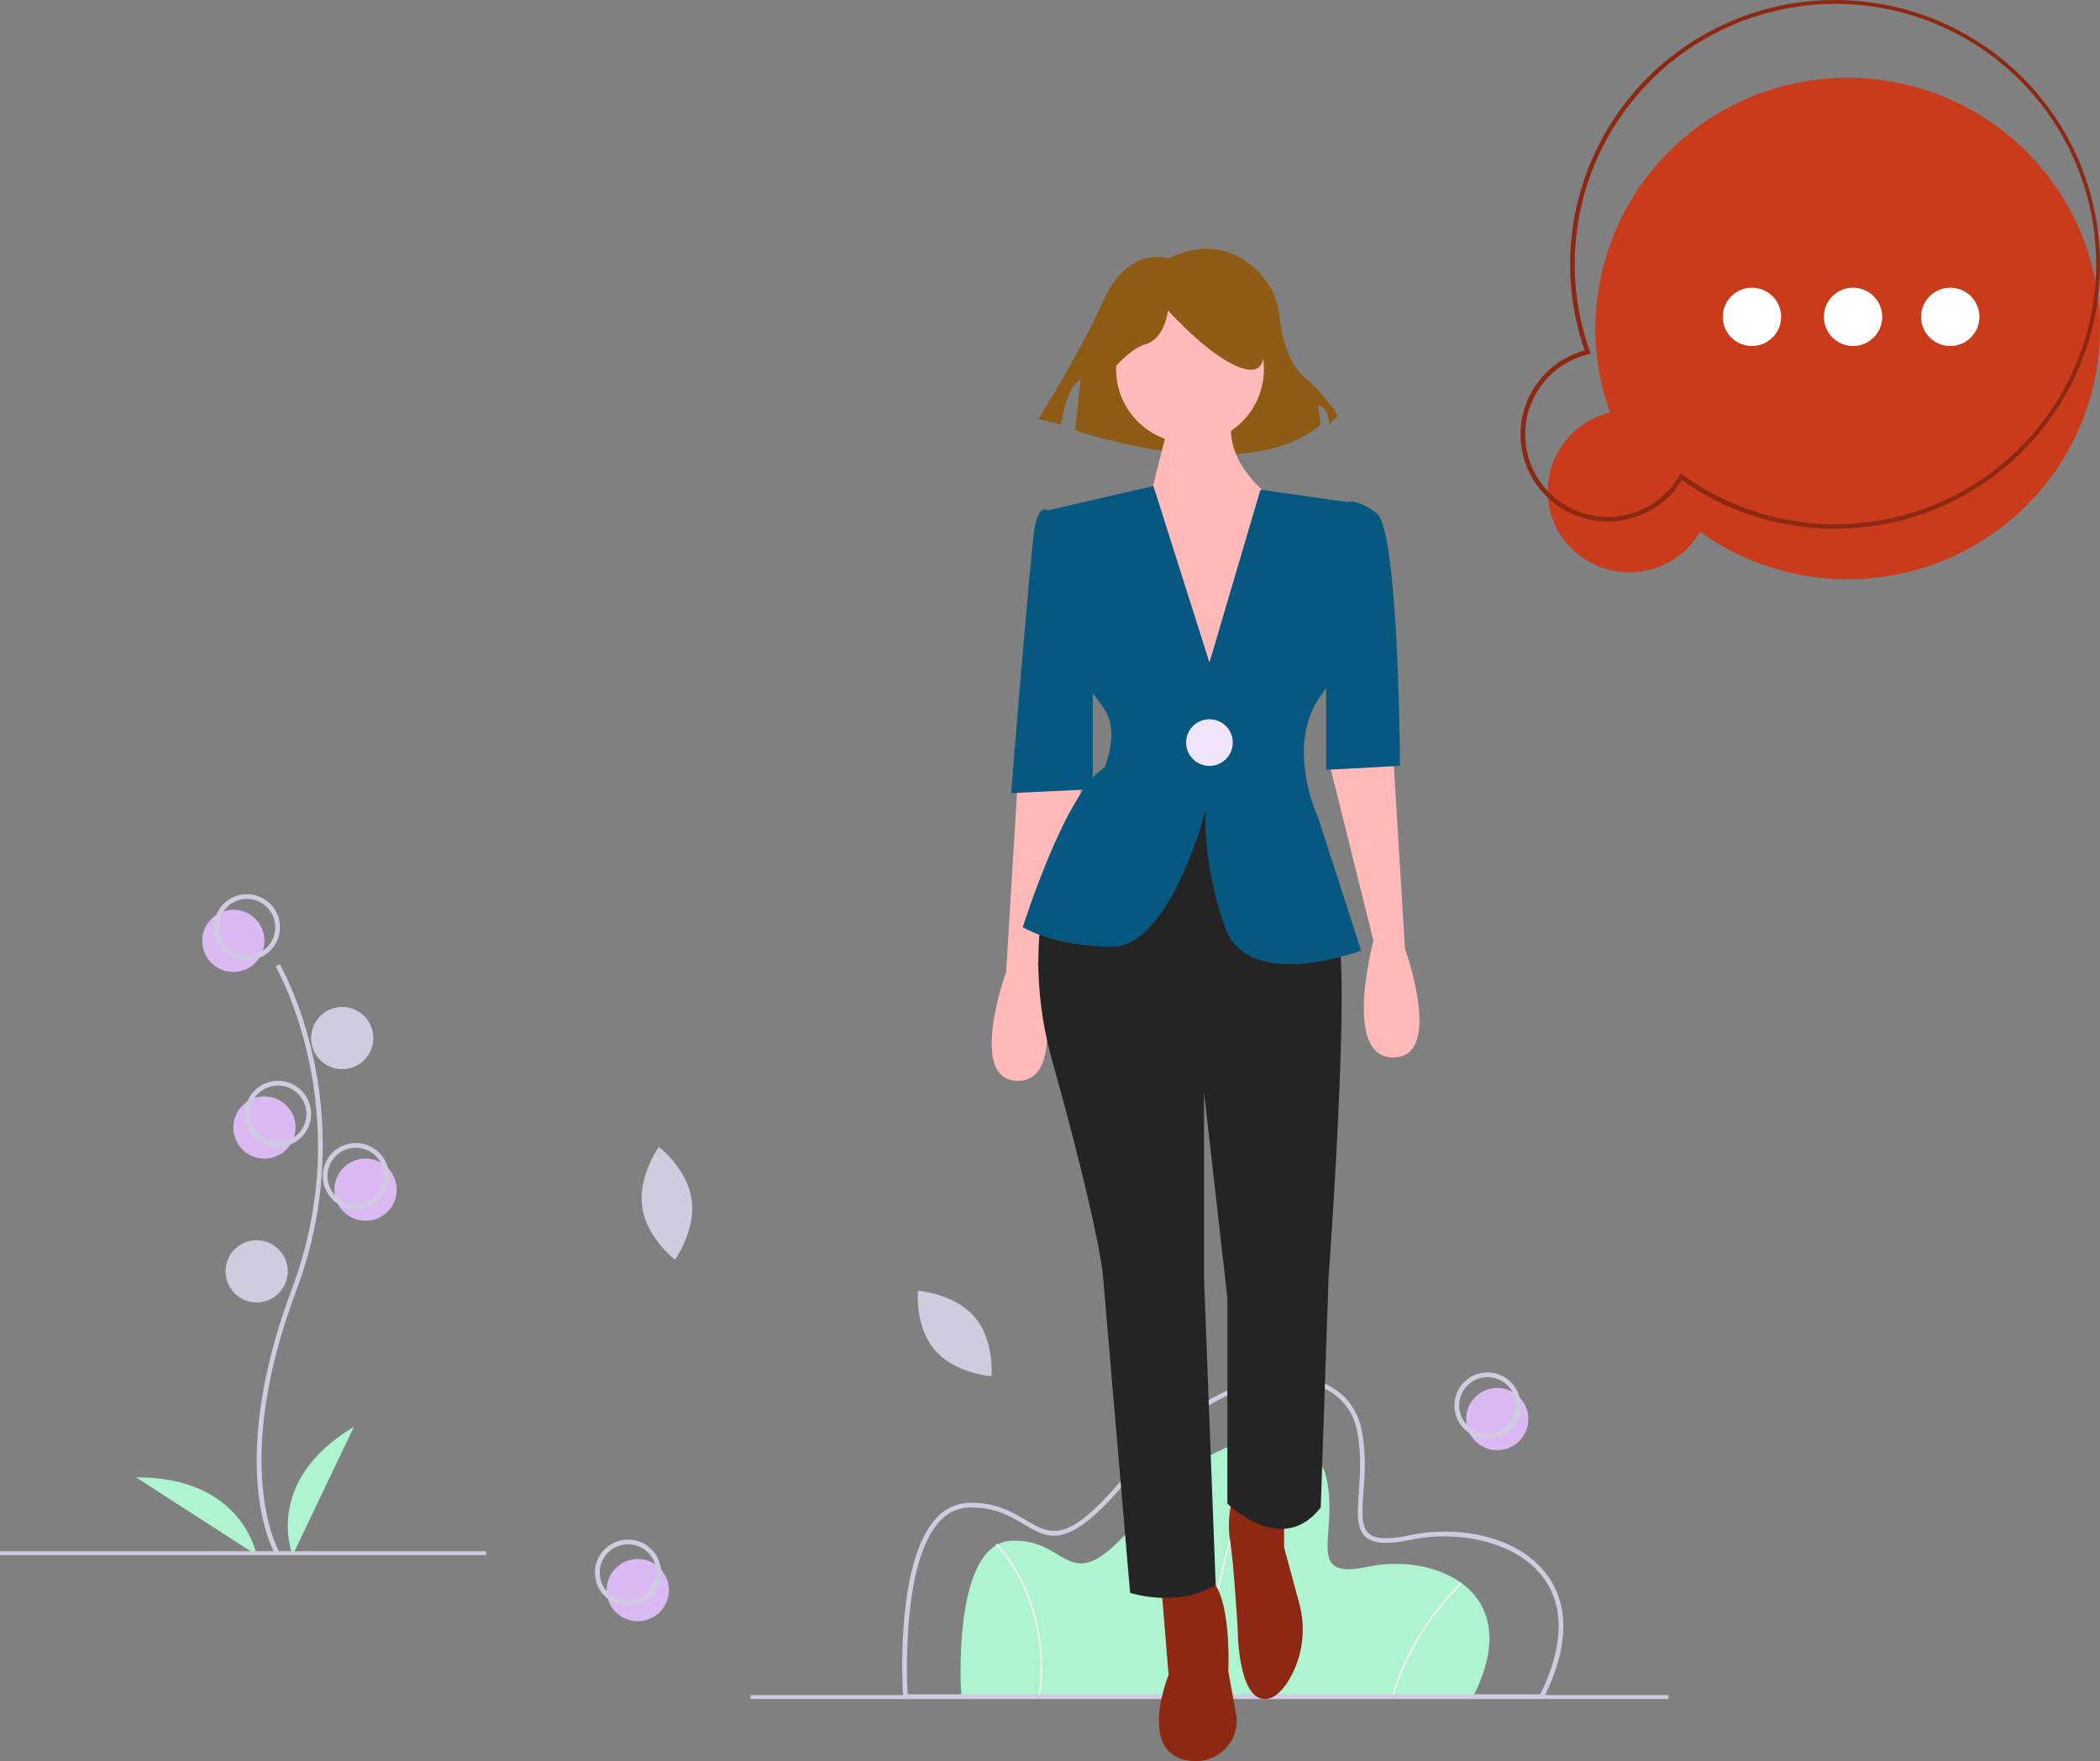 <?xml version="1.0" encoding="UTF-8"?>
<svg width="540px" height="453px" viewBox="0 0 540 453" version="1.1" xmlns="http://www.w3.org/2000/svg" xmlns:xlink="http://www.w3.org/1999/xlink">
    <rect x="0" y="0" width="540" height="453" fill="#808080" stroke="none"/>
    <!-- Generator: Sketch 61 (89581) - https://sketch.com -->
    <title>undraw_things_to_say_ewwb@2x</title>
    <desc>Created with Sketch.</desc>
    <g id="Page-1" stroke="none" stroke-width="1" fill="none" fill-rule="evenodd">
        <g id="Homepage" transform="translate(-70, -960)" fill-rule="nonzero">
            <g id="02" transform="translate(70, 960)">
                <g id="undraw_things_to_say_ewwb">
                    <circle id="Oval" fill="#DBBAF4" cx="60" cy="242" r="8"></circle>
                    <circle id="Oval" fill="#DBBAF4" cx="94" cy="306" r="8"></circle>
                    <circle id="Oval" fill="#DBBAF4" cx="68" cy="290" r="8"></circle>
                    <path d="M379.003,436 L247.171,436 C247.171,436 244.498,396.719 260.309,396.272 C276.12,395.826 274.339,413.681 294.158,389.13 C313.978,364.58 338.028,365.919 341.146,380.426 C344.263,394.933 335.133,406.539 351.835,402.968 C368.537,399.397 392.587,408.771 379.003,436 Z" id="Path" fill="#AEF4D0"></path>
                    <path d="M310.436,436 L310,435.982 C311.017,410.213 316.312,393.657 320.576,384.305 C325.205,374.151 329.665,370.04 329.71,370 L330,370.332 C329.956,370.372 325.547,374.442 320.955,384.527 C316.716,393.839 311.449,410.328 310.436,436 Z" id="Path" fill="#F2F2F2"></path>
                    <path d="M358.435,436 L358,435.876 C363.238,418.243 375.571,407.11 375.696,407 L376,407.329 C367.818,415.315 361.783,425.166 358.435,436 Z" id="Path" fill="#F2F2F2"></path>
                    <path d="M267.479,436 L267.045,435.938 C268.457,426.21 266.963,416.271 262.761,407.427 C261.038,403.718 258.756,400.308 256,397.323 L256.303,397 C259.095,400.021 261.406,403.473 263.153,407.229 C267.394,416.153 268.902,426.182 267.479,436 Z" id="Path" fill="#F2F2F2"></path>
                    <path d="M396.816,437 L232.268,437 L232.23,436.442 C232.135,435.054 230.036,402.307 240.634,390.623 C242.76,388.127 245.841,386.647 249.116,386.548 C256.024,386.351 260.365,388.942 263.867,391.021 C270.467,394.941 274.827,397.531 290.679,377.915 C307.852,356.664 326.38,352.093 337.032,354.635 C343.914,356.278 348.657,360.921 350.046,367.374 C351.36,373.484 350.942,379.225 350.605,383.839 C350.245,388.775 349.961,392.673 351.986,394.44 C353.676,395.915 357.05,396.049 362.603,394.862 C373.898,392.45 389.658,394.514 397.568,404.747 C401.824,410.252 405.177,420.259 396.982,436.669 L396.816,437 Z M233.391,435.803 L396.076,435.803 C402.183,423.398 402.373,412.919 396.622,405.48 C389.366,396.093 374.141,393.622 362.852,396.033 C356.819,397.322 353.224,397.109 351.2,395.343 C348.724,393.183 349.028,389.021 349.412,383.752 C349.743,379.215 350.155,373.568 348.877,367.626 C347.589,361.642 343.171,357.331 336.755,355.8 C326.443,353.336 308.432,357.851 291.608,378.668 C275.107,399.088 270.135,396.136 263.257,392.051 C259.712,389.946 255.687,387.559 249.15,387.745 C246.201,387.84 243.43,389.177 241.519,391.428 C231.994,401.929 233.157,431.376 233.391,435.803 Z" id="Shape" fill="#CFCCE0"></path>
                    <rect id="Rectangle" fill="#CFCCE0" x="193" y="436" width="236" height="1"></rect>
                    <path d="M177.841,308.509 C178.045,309.985 178.053,311.484 177.865,312.962 C177.826,313.297 177.777,313.627 177.72,313.952 L177.721,313.955 C177.047,317.453 175.702,320.772 173.766,323.71 C173.64,323.901 173.567,324 173.567,324 L173.296,323.784 C171.147,321.988 169.283,319.848 167.774,317.443 C167.641,317.225 167.509,317.005 167.383,316.778 C166.261,314.863 165.505,312.739 165.156,310.523 L165.152,310.491 C165.118,310.255 165.089,310.019 165.068,309.783 C164.891,307.713 165.061,305.626 165.571,303.617 C165.631,303.366 165.694,303.12 165.763,302.876 C166.535,300.175 167.704,297.616 169.227,295.29 C169.354,295.099 169.426,295 169.426,295 C169.426,295 169.523,295.073 169.697,295.216 C171.786,296.96 173.605,299.03 175.092,301.353 C175.223,301.561 175.351,301.773 175.478,301.989 C176.348,303.453 177.019,305.037 177.472,306.695 C177.549,306.984 177.618,307.28 177.677,307.577 C177.742,307.884 177.796,308.194 177.841,308.509 Z" id="Path" fill="#CFCCE0"></path>
                    <path d="M250.622,338.754 C251.577,339.878 252.369,341.126 252.977,342.463 C253.118,342.763 253.247,343.065 253.367,343.368 L253.369,343.369 C254.604,346.655 255.147,350.153 254.966,353.651 C254.953,353.878 254.941,354 254.941,354 L254.587,353.965 C251.734,353.623 248.954,352.839 246.351,351.642 C246.12,351.531 245.886,351.418 245.655,351.297 C243.654,350.301 241.868,348.934 240.396,347.27 L240.376,347.246 C240.222,347.067 240.072,346.885 239.93,346.7 C238.687,345.065 237.745,343.23 237.145,341.277 C237.067,341.035 236.994,340.795 236.927,340.554 C236.198,337.881 235.896,335.113 236.031,332.349 C236.044,332.122 236.056,332 236.056,332 C236.056,332 236.181,332.009 236.411,332.035 C239.183,332.367 241.886,333.116 244.426,334.256 C244.651,334.36 244.876,334.467 245.103,334.579 C246.644,335.334 248.071,336.296 249.342,337.437 C249.563,337.638 249.779,337.848 249.987,338.064 C250.206,338.285 250.418,338.515 250.622,338.754 Z" id="Path" fill="#CFCCE0"></path>
                    <path d="M261.765,200 L258.724,250 C258.724,250 248.586,278 261.765,278 C274.945,278 266.834,248 266.834,248 L279,199 L261.765,200 Z" id="Path" fill="#FFB9B9"></path>
                    <path d="M358.235,194 L361.276,244 C361.276,244 371.414,272 358.235,272 C345.055,272 353.166,242 353.166,242 L341,193 L358.235,194 Z" id="Path" fill="#FFB9B9"></path>
                    <path d="M298.445,405.78 L300.492,430.815 C300.492,430.815 292.305,450.844 305.61,452.846 C305.743,452.866 305.874,452.886 306.005,452.904 C309.351,453.354 312.715,452.21 315.055,449.827 C317.396,447.444 318.429,444.109 317.836,440.856 L315.844,429.814 C315.844,429.814 316.868,409.786 310.727,405.78 C304.586,401.775 298.445,405.78 298.445,405.78 Z" id="Path" fill="#8D2813"></path>
                    <path d="M317.272,384 C317.272,384 315.284,390 316.278,396 C317.272,402 318.266,419 318.266,419 C318.266,419 318.266,437 325.223,437 C327.708,437 329.812,434.832 331.491,432.044 C335.001,426.069 335.925,418.907 334.049,412.228 L330.192,398 L330.192,387 L317.272,384 Z" id="Path" fill="#8D2813"></path>
                    <path d="M280.589,201 C280.589,201 258.577,229.958 270.584,272.895 C282.59,315.833 283.591,327.815 283.591,327.815 L290.595,409.696 C290.595,409.696 302.601,413.69 312.607,407.699 L309.605,328.814 L309.605,280.884 L315.609,333.806 L315.609,386.729 C315.609,386.729 329.616,400.709 339.622,387.728 L341.623,328.814 C341.623,328.814 347.626,246.933 343.624,238.945 C339.622,230.956 330.617,202.997 330.617,202.997 L280.589,201 Z" id="Path" fill="#242424"></path>
                    <path d="M300.415,66.493 C300.415,66.493 290.245,62.873 283.708,77.352 C277.17,91.83 267,107.757 267,107.757 L272.811,109.205 C272.811,109.205 274.264,99.07 277.896,97.622 L276.443,110.653 C276.443,110.653 320.028,125.855 339.642,109.205 L338.915,104.137 C338.915,104.137 341.821,104.861 341.821,109.205 L344,107.033 C344,107.033 341.821,102.689 335.283,96.898 C330.992,93.097 329.517,85.865 329.011,81.343 C328.631,77.568 327.115,73.995 324.662,71.093 C320.318,66.075 312.401,60.741 300.415,66.493 Z" id="Path" fill="#8D5B13"></path>
                    <circle id="Oval" fill="#FFB9B9" cx="306" cy="95" r="19"></circle>
                    <path d="M301,107 L295,131 L313,183 L327,128 C327,128 314,119 317,107 L301,107 Z" id="Path" fill="#FFB9B9"></path>
                    <path d="M350,244.496 C350,244.496 321,255.508 315,238.489 C309,221.47 310,208.455 310,208.455 C310,208.455 301,243.495 286,243.495 C271,243.495 263,238.489 263,238.489 C263,238.489 274,203.449 284,197.442 C284,197.442 284.05,197.322 284.14,197.102 C284.7,195.7 286.68,190.144 285.29,185.258 C285.008,184.253 284.573,183.298 284,182.425 C280,176.418 276,174.416 277,159.399 L269,131.367 L296.59,125 L311,170.412 L324.12,125.951 L348,129.365 C348,129.365 350,165.406 340,178.421 C338.428,180.471 337.235,182.787 336.48,185.258 C334.74,190.785 335.15,196.601 336.09,201.247 L336.1,201.247 C336.728,204.414 337.7,207.502 339,210.457 L350,244.496 Z" id="Path" fill="#075880"></path>
                    <path d="M341,130.024 L347,129.025 C347,129.025 349.5,128.525 354,132.024 C359.747,136.492 360,197 360,197 L341,198 L341,130.024 Z" id="Path" fill="#075880"></path>
                    <path d="M274,133.061 L269,131.062 C269,131.062 267,130.063 266,136.058 C265,142.053 260,204 260,204 L281,203.001 L281,158.039 L274,133.061 Z" id="Path" fill="#075880"></path>
                    <path d="M283.722,98 C283.722,98 289.499,90 294.554,88.545 C299.609,87.091 300.331,79.818 300.331,79.818 C300.331,79.818 313.329,94.364 321.272,95.091 C329.215,95.818 321.994,77.636 321.994,77.636 L307.552,74 L293.832,75.455 L283,82.727 L283.722,98 Z" id="Path" fill="#8D5B13"></path>
                    <circle id="Oval" fill="#F1E5FB" cx="311" cy="191" r="6"></circle>
                    <path d="M413.998,106.08 C403.273,76.044 416.223,42.722 444.476,27.661 C472.728,12.599 507.809,20.314 527.036,45.818 C546.264,71.322 543.871,106.965 521.405,129.702 C498.939,152.439 463.137,155.45 437.149,136.789 C432.368,145.011 422.604,148.985 413.396,146.456 C404.188,143.927 397.861,135.533 398.002,126.036 C398.144,116.54 404.719,108.337 413.998,106.08 L413.998,106.08 Z" id="Path" fill="#C93B1B"></path>
                    <circle id="Oval" fill="#FFFFFF" cx="450.5" cy="81.5" r="7.5"></circle>
                    <circle id="Oval" fill="#FFFFFF" cx="476.5" cy="81.5" r="7.5"></circle>
                    <circle id="Oval" fill="#FFFFFF" cx="501.5" cy="81.5" r="7.5"></circle>
                    <path d="M407.864,133.427 C398.014,130.905 391.094,122.086 391.001,111.935 C390.91,101.784 397.668,92.841 407.471,90.141 C396.551,58.486 410.34,23.606 439.974,7.925 C469.608,-7.756 506.268,0.429 526.385,27.217 C546.503,54.006 544.092,91.426 520.702,115.421 C497.312,139.416 459.904,142.846 432.526,123.504 C427.351,131.823 417.373,135.838 407.864,133.427 L407.864,133.427 Z M488.629,3.091 C464.621,-3.051 439.177,4.526 422.467,22.796 C405.756,41.065 400.505,67.046 408.812,90.354 L409.034,90.975 L408.392,91.133 C398.997,93.426 392.339,101.763 392.195,111.417 C392.052,121.07 398.458,129.602 407.781,132.172 C417.103,134.743 426.989,130.704 431.83,122.345 L432.16,121.774 L432.696,122.16 C454.556,137.928 483.753,139.087 506.798,125.1 C529.843,111.113 542.248,84.705 538.283,58.076 C534.317,31.447 514.753,9.782 488.629,3.091 Z" id="Shape" fill="#8D2813"></path>
                    <path d="M70.892,400 C70.754,399.776 67.495,394.391 66.366,383.209 C65.33,372.95 65.996,355.657 75.057,331.535 C92.223,285.837 71.101,248.966 70.885,248.598 L71.927,248 C71.982,248.093 77.432,257.494 80.652,272.463 C84.906,292.309 83.357,312.944 76.186,331.95 C59.049,377.57 71.79,399.166 71.92,399.379 L70.892,400 Z" id="Path" fill="#CFCCE0"></path>
                    <path d="M63.5,247 C58.806,247 55,243.194 55,238.5 C55,233.806 58.806,230 63.5,230 C68.194,230 72,233.806 72,238.5 C71.995,243.192 68.192,246.995 63.5,247 L63.5,247 Z M63.5,231.214 C59.476,231.214 56.214,234.476 56.214,238.5 C56.214,242.524 59.476,245.786 63.5,245.786 C67.524,245.786 70.786,242.524 70.786,238.5 C70.781,234.478 67.522,231.219 63.5,231.214 L63.5,231.214 Z" id="Shape" fill="#CFCCE0"></path>
                    <circle id="Oval" fill="#CFCCE0" cx="88" cy="267" r="8"></circle>
                    <path d="M71.5,295 C66.806,295 63,291.194 63,286.5 C63,281.806 66.806,278 71.5,278 C76.194,278 80,281.806 80,286.5 C79.995,291.192 76.192,294.995 71.5,295 L71.5,295 Z M71.5,279.214 C67.476,279.214 64.214,282.476 64.214,286.5 C64.214,290.524 67.476,293.786 71.5,293.786 C75.524,293.786 78.786,290.524 78.786,286.5 C78.781,282.478 75.522,279.219 71.5,279.214 L71.5,279.214 Z" id="Shape" fill="#CFCCE0"></path>
                    <path d="M91.5,311 C86.806,311 83,307.194 83,302.5 C83,297.806 86.806,294 91.5,294 C96.194,294 100,297.806 100,302.5 C99.995,307.192 96.192,310.995 91.5,311 Z M91.5,295.214 C87.476,295.214 84.214,298.476 84.214,302.5 C84.214,306.524 87.476,309.786 91.5,309.786 C95.524,309.786 98.786,306.524 98.786,302.5 C98.781,298.478 95.522,295.219 91.5,295.214 Z" id="Shape" fill="#CFCCE0"></path>
                    <circle id="Oval" fill="#DBBAF4" cx="385" cy="365" r="8"></circle>
                    <path d="M382.5,370 C377.806,370 374,366.194 374,361.5 C374,356.806 377.806,353 382.5,353 C387.194,353 391,356.806 391,361.5 C390.995,366.192 387.192,369.995 382.5,370 L382.5,370 Z M382.5,354.214 C378.476,354.214 375.214,357.476 375.214,361.5 C375.214,365.524 378.476,368.786 382.5,368.786 C386.524,368.786 389.786,365.524 389.786,361.5 C389.781,357.478 386.522,354.219 382.5,354.214 L382.5,354.214 Z" id="Shape" fill="#CFCCE0"></path>
                    <circle id="Oval" fill="#DBBAF4" cx="164" cy="409" r="8"></circle>
                    <path d="M161.5,413 C156.806,413 153,409.194 153,404.5 C153,399.806 156.806,396 161.5,396 C166.194,396 170,399.806 170,404.5 C169.995,409.192 166.192,412.995 161.5,413 L161.5,413 Z M161.5,397.214 C157.476,397.214 154.214,400.476 154.214,404.5 C154.214,408.524 157.476,411.786 161.5,411.786 C165.524,411.786 168.786,408.524 168.786,404.5 C168.781,400.478 165.522,397.219 161.5,397.214 Z" id="Shape" fill="#CFCCE0"></path>
                    <circle id="Oval" fill="#CFCCE0" cx="66" cy="327" r="8"></circle>
                    <path d="M75.259,400 C75.259,400 67.389,381.143 91,367 L75.259,400 Z" id="Path" fill="#AEF4D0"></path>
                    <path d="M66,400 C66,400 62.453,379.828 35,380.001 L66,400 Z" id="Path" fill="#AEF4D0"></path>
                    <rect id="Rectangle" fill="#CFCCE0" x="0" y="399" width="125" height="1"></rect>
                </g>
            </g>
        </g>
    </g>
</svg>